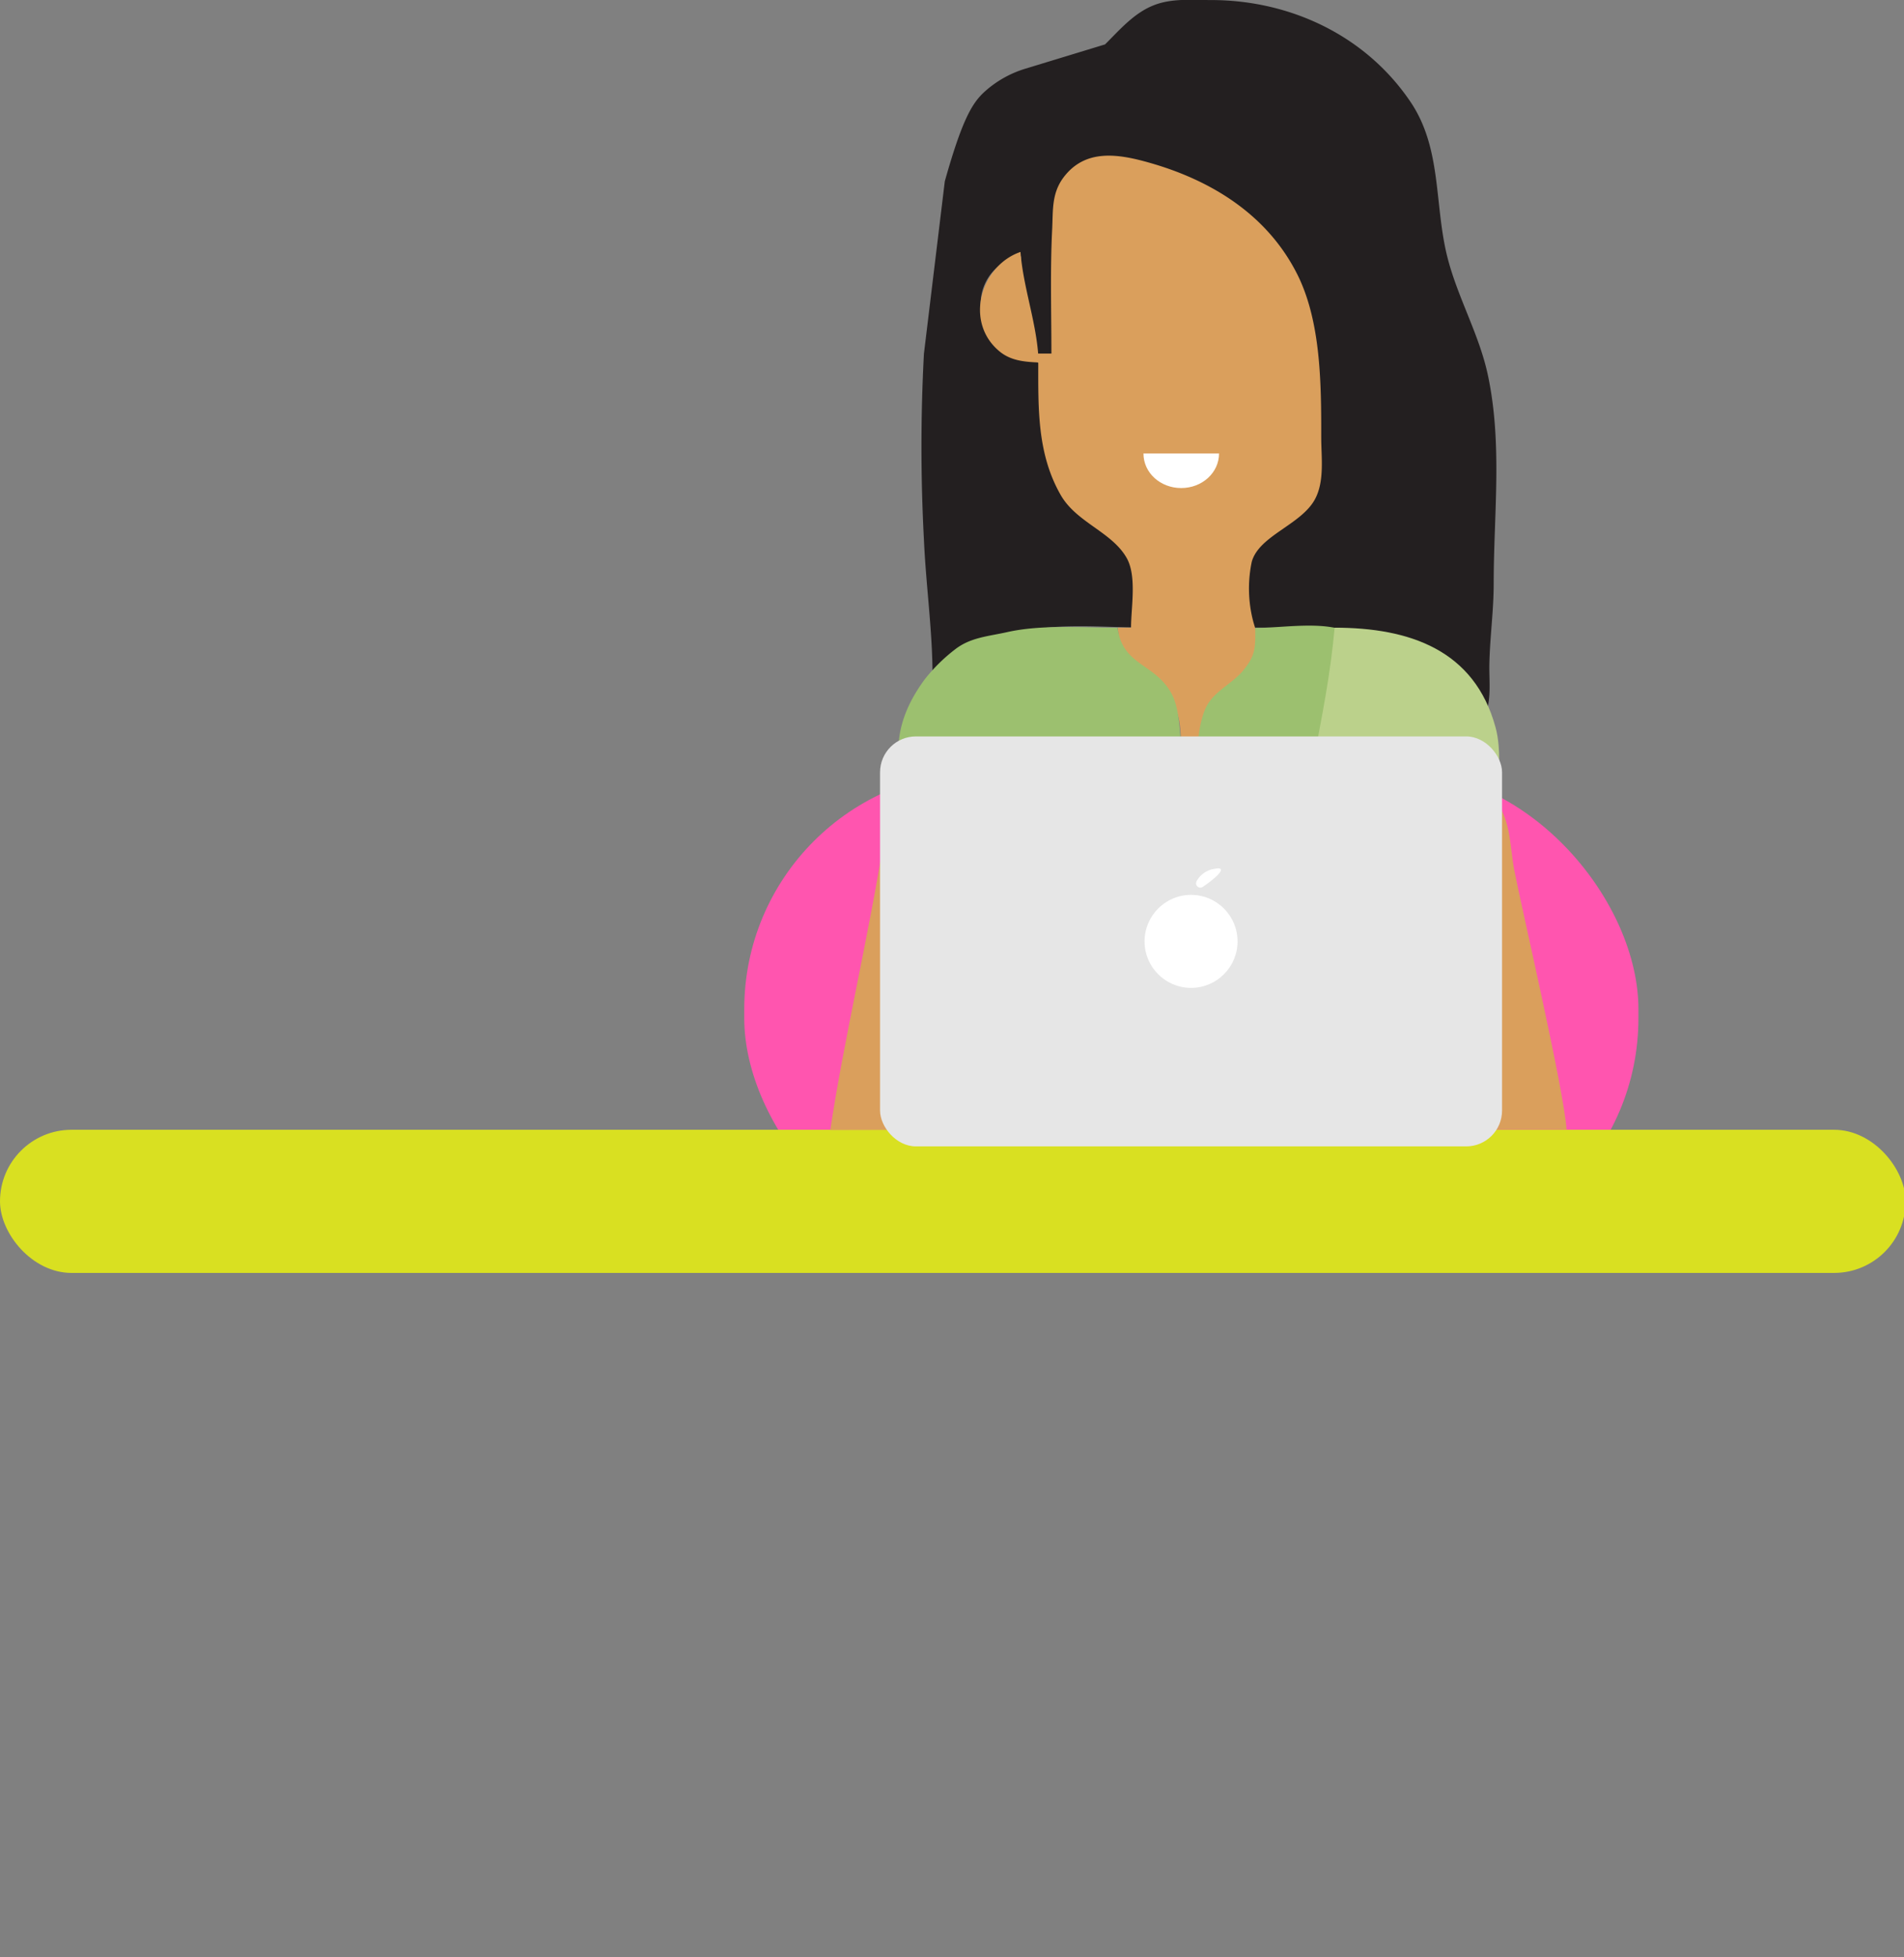 <svg xmlns="http://www.w3.org/2000/svg" viewBox="0 0 362 372" id="el_P0xz_Dwtq"><rect x="0" y="0" width="362" height="372" fill="#808080" stroke="none"/><style>@-webkit-keyframes el_GJBFlWNxm5g_WvMoqLFzI_Animation{0%{-webkit-transform: scale(1, 1);transform: scale(1, 1);}33.33%{-webkit-transform: scale(1, 1);transform: scale(1, 1);}51.85%{-webkit-transform: scale(1, 0);transform: scale(1, 0);}70.37%{-webkit-transform: scale(1, 1);transform: scale(1, 1);}100%{-webkit-transform: scale(1, 1);transform: scale(1, 1);}}@keyframes el_GJBFlWNxm5g_WvMoqLFzI_Animation{0%{-webkit-transform: scale(1, 1);transform: scale(1, 1);}33.33%{-webkit-transform: scale(1, 1);transform: scale(1, 1);}51.85%{-webkit-transform: scale(1, 0);transform: scale(1, 0);}70.37%{-webkit-transform: scale(1, 1);transform: scale(1, 1);}100%{-webkit-transform: scale(1, 1);transform: scale(1, 1);}}#el_P0xz_Dwtq *{-webkit-animation-duration: 0.9s;animation-duration: 0.9s;-webkit-animation-iteration-count: infinite;animation-iteration-count: infinite;-webkit-animation-timing-function: cubic-bezier(0, 0, 1, 1);animation-timing-function: cubic-bezier(0, 0, 1, 1);}#el_WtxmVYU5J2{fill: #ff55af;}#el_0sFds1OnUf{fill: #6d257d;-webkit-transform: translate(836.99px, 913.24px) rotate(-180deg);transform: translate(836.99px, 913.24px) rotate(-180deg);}#el_1Vly95eUYL{fill: #d9e021;}#el_r0uaqDKlPD{fill: #231f20;-webkit-transform: translate(-474.1px, -299.12px);transform: translate(-474.1px, -299.12px);}#el_8FJuN0prbn{fill: #da9f5c;-webkit-transform: translate(-474.1px, -299.12px);transform: translate(-474.1px, -299.12px);}#el_oGT6gI1iiV{fill: #9cc06f;-webkit-transform: translate(-474.1px, -299.12px);transform: translate(-474.1px, -299.12px);}#el_rm5MSQDm-E{fill: #bbd18b;-webkit-transform: translate(-474.1px, -299.12px);transform: translate(-474.1px, -299.12px);}#el_4feO5JJ1ix{fill: #bbd18b;-webkit-transform: translate(-474.1px, -299.12px);transform: translate(-474.1px, -299.12px);}#el_OAts4s-PSL{fill: #da9f5c;-webkit-transform: translate(-474.1px, -299.12px);transform: translate(-474.1px, -299.12px);}#el_c0IZSK2GaI{fill: #da9f5c;-webkit-transform: translate(-474.1px, -299.12px);transform: translate(-474.1px, -299.12px);}#el_NGCj3KXEK-{fill: #e6e6e6;}#el_qMCBHGtytU{fill: #fff;}#el_fshSDbDQTr{fill: #fff;-webkit-transform: translate(-474.1px, -299.12px);transform: translate(-474.1px, -299.12px);}#el_GJBFlWNxm5g{fill: #fff;-webkit-transform: translate(-474.1px, -299.12px);transform: translate(-474.1px, -299.12px);}#el_GJBFlWNxm5g_WvMoqLFzI{-webkit-animation-name: el_GJBFlWNxm5g_WvMoqLFzI_Animation;animation-name: el_GJBFlWNxm5g_WvMoqLFzI_Animation;-webkit-transform-origin: 50% 50%;transform-origin: 50% 50%;transform-box: fill-box;-webkit-transform: scale(1, 1);transform: scale(1, 1);}</style><defs/><title>character</title><g id="el_P61x4wK5l9" data-name="Layer 3"><rect x="141.5" y="146.65" width="170.01" height="92.07" rx="45.18" ry="45.18" id="el_WtxmVYU5J2"/></g><g id="el_MIF7tP2qiN" data-name="Layer 2"><rect x="500.16" y="540.93" width="310.76" height="130.51" id="el_0sFds1OnUf"/><rect y="214.75" width="362.31" height="27.21" rx="13.6" ry="13.6" id="el_1Vly95eUYL"/><path d="M649.76,366.38a334.29,334.29,0,0,0,0,35.28c.38,8.69,1.64,17.33,1.64,26,5.82-2.44,10.62-6.54,16.81-8.36s16.23-.91,22.48-.91c0-3.77,2.11-8.6.49-12.07-1.09-2.33-6.76-6.79-8.71-8.31-2.81-2.2-5.66-3.85-7.49-6.9-2.54-4.28-1.1-7.5-1.57-12.43-.24-2.46,1.51-6,.39-8.3-1.77-3.58-10-4.82-12.11-8.89-3.08-6,.4-12.67,6.52-13.63.24,5.7.7,18.61,5.59,22.52,4.74-11.3-1.86-25,4.59-36.53,5-4.33,11.16-3.82,16.7-2.05,16,5.12,27,18.84,29.16,35.38.54,4.18,0,8.41.38,12.6s.48,8.63-1.12,12.58c-2.34,5.78-8.67,6.62-11.82,11.42-2.15,3.29.2,10.84.2,14.64,15.88,0,37-.31,44.52,16.81,1.32-3.14.77-6.71.86-10.09.12-5.06.82-10,.82-15.12,0-13.18,1.68-26.38-1.08-39.48-1.64-7.83-5.82-14.91-7.76-22.68-2.48-10-1-20.55-7-29.41-8.59-12.69-23-19.32-37.89-19.32-3.6,0-7.5-.37-10.92,1-3.73,1.46-6.47,4.67-9.24,7.43l-15.13,4.61a20.41,20.41,0,0,0-7.34,4c-2.47,2.12-4.43,4.69-8,17.42" id="el_r0uaqDKlPD"/><path d="M674,366.33h-2.52c-.53-6.52-2.84-12.74-3.36-19.32-7.54,2.58-10.76,13.29-4,18.89,2.14,1.78,4.73,2,7.38,2.12,0,8.7-.23,17.33,4.26,25.18,3,5.25,9.69,7,12.52,11.93,2,3.47.86,9.42.86,13.29h-2.52c.5,7.34,6.77,9,10.46,14.5,2.29,3.39,1,8.7,2.3,12.85,4.2,1.42,2.93-7.31,4.77-11.47,2.16-4.88,7.07-5.44,8.88-10.25,1-2.64-.23-4.93-.82-7.45a24.72,24.72,0,0,1-.12-10.69c1.39-5,9.34-7,12-11.86,1.88-3.45,1.21-8,1.21-11.75,0-10,0-22-4.58-31.09C715,339.88,704.32,333.33,692.45,330c-5.79-1.63-12-2.63-16.12,2.81-2.34,3.11-2,6.34-2.19,10C673.75,350.62,674,358.51,674,366.33Z" id="el_8FJuN0prbn"/><path d="M666.4,509.14c1.32,5.69,5.76,4.94,13.21,4.73,10.11-.29,16.79-1.88,22.87-10.68,9-13,16.51-33.79,19.81-49,1.78-8.2,3.72-16.85,4.62-25.2.43-4-.12-7.43,3.5-9.78-5-2.1-12.24-.73-17.65-.73,0,3.47.16,5-2.1,7.84-2,2.62-5.5,4-7.11,6.95-1.77,3.27-1.69,8.8-2.54,12.52h-1.68c-1.14-4.4-.4-11.06-2.53-14.9-3.19-5.75-9.26-5.21-10.23-12.45-6.7,0-14.44-.64-21,.84-3.64.81-6.95,1-9.88,3.27a32.6,32.6,0,0,0-5.76,5.68c-9.9,13.42-2.94,22.84,1.76,36.12,2.84,7.08,5,14.54,7.46,21.77,2.67,7.77,4.33,12.67,6.59,20.58C666.06,507.91,666.11,507.92,666.4,509.14Z" id="el_oGT6gI1iiV"/><path d="M743.1,513.87c3-4.6,15.87-57.75,15.87-63.06,0-4.33.62-9.22-.53-13.44-4-14.7-16.33-18.94-30.59-18.94-.81,9-2.39,16.71-4.08,25.66-3.93,20.87-10,43.35-23.26,61.18-5.74,6.13-4.86,5.24-12.87,7.87-3.42,1.12-16.76-.17-20.33-1.14,2.51,2.7,9.49,3.47,13.41,3.47" id="el_rm5MSQDm-E"/><path d="M743.1,513.87" id="el_4feO5JJ1ix"/><path d="M648.63,513.87c1.32-5.09,1.32-5.09,2.14-9.29,1.8-9.16,6.34-25.87,5.41-27.41-.83-3.38-3.63-10.34-5-13.91-2.47-8-3.25-9.41-5.72-16,0,0-.69-1.84-3.4,12-2.51,16.26-7.69,38.37-10.1,54.65" id="el_OAts4s-PSL"/><path d="M759.24,452.49c-3.37,3.5-4.78,20.59-6.57,28-3.72,7.19,2.07,26,2.39,33.34h16.88c-.48-7.57-8.56-42.14-10-49.62C761.25,460.33,761.32,456,759.24,452.49Z" id="el_c0IZSK2GaI"/><rect x="167.32" y="139.98" width="118.26" height="77.93" rx="6.82" ry="6.82" id="el_NGCj3KXEK-"/><circle cx="226.45" cy="178.94" r="8.84" id="el_qMCBHGtytU"/><path d="M702.75,467.72a.82.82,0,0,1-1.16-1.07,4.61,4.61,0,0,1,3.42-2.38C708,463.69,704.89,466.29,702.75,467.72Z" id="el_fshSDbDQTr"/><g id="el_GJBFlWNxm5g_WvMoqLFzI" data-animator-group="true" data-animator-type="2"><path d="M698.68,391.89c4,0,7.19-2.94,7.19-6.57H691.5C691.5,389,694.72,391.89,698.68,391.89Z" id="el_GJBFlWNxm5g"/></g></g><script>(function(){var a=document.querySelector('#el_P0xz_Dwtq'),b=a.querySelectorAll('style'),c=function(d){b.forEach(function(f){var g=f.textContent;g&amp;&amp;(f.textContent=g.replace(/transform-box:[^;\r\n]*/gi,'transform-box: '+d))})};c('initial'),window.requestAnimationFrame(function(){return c('fill-box')})})();</script></svg>